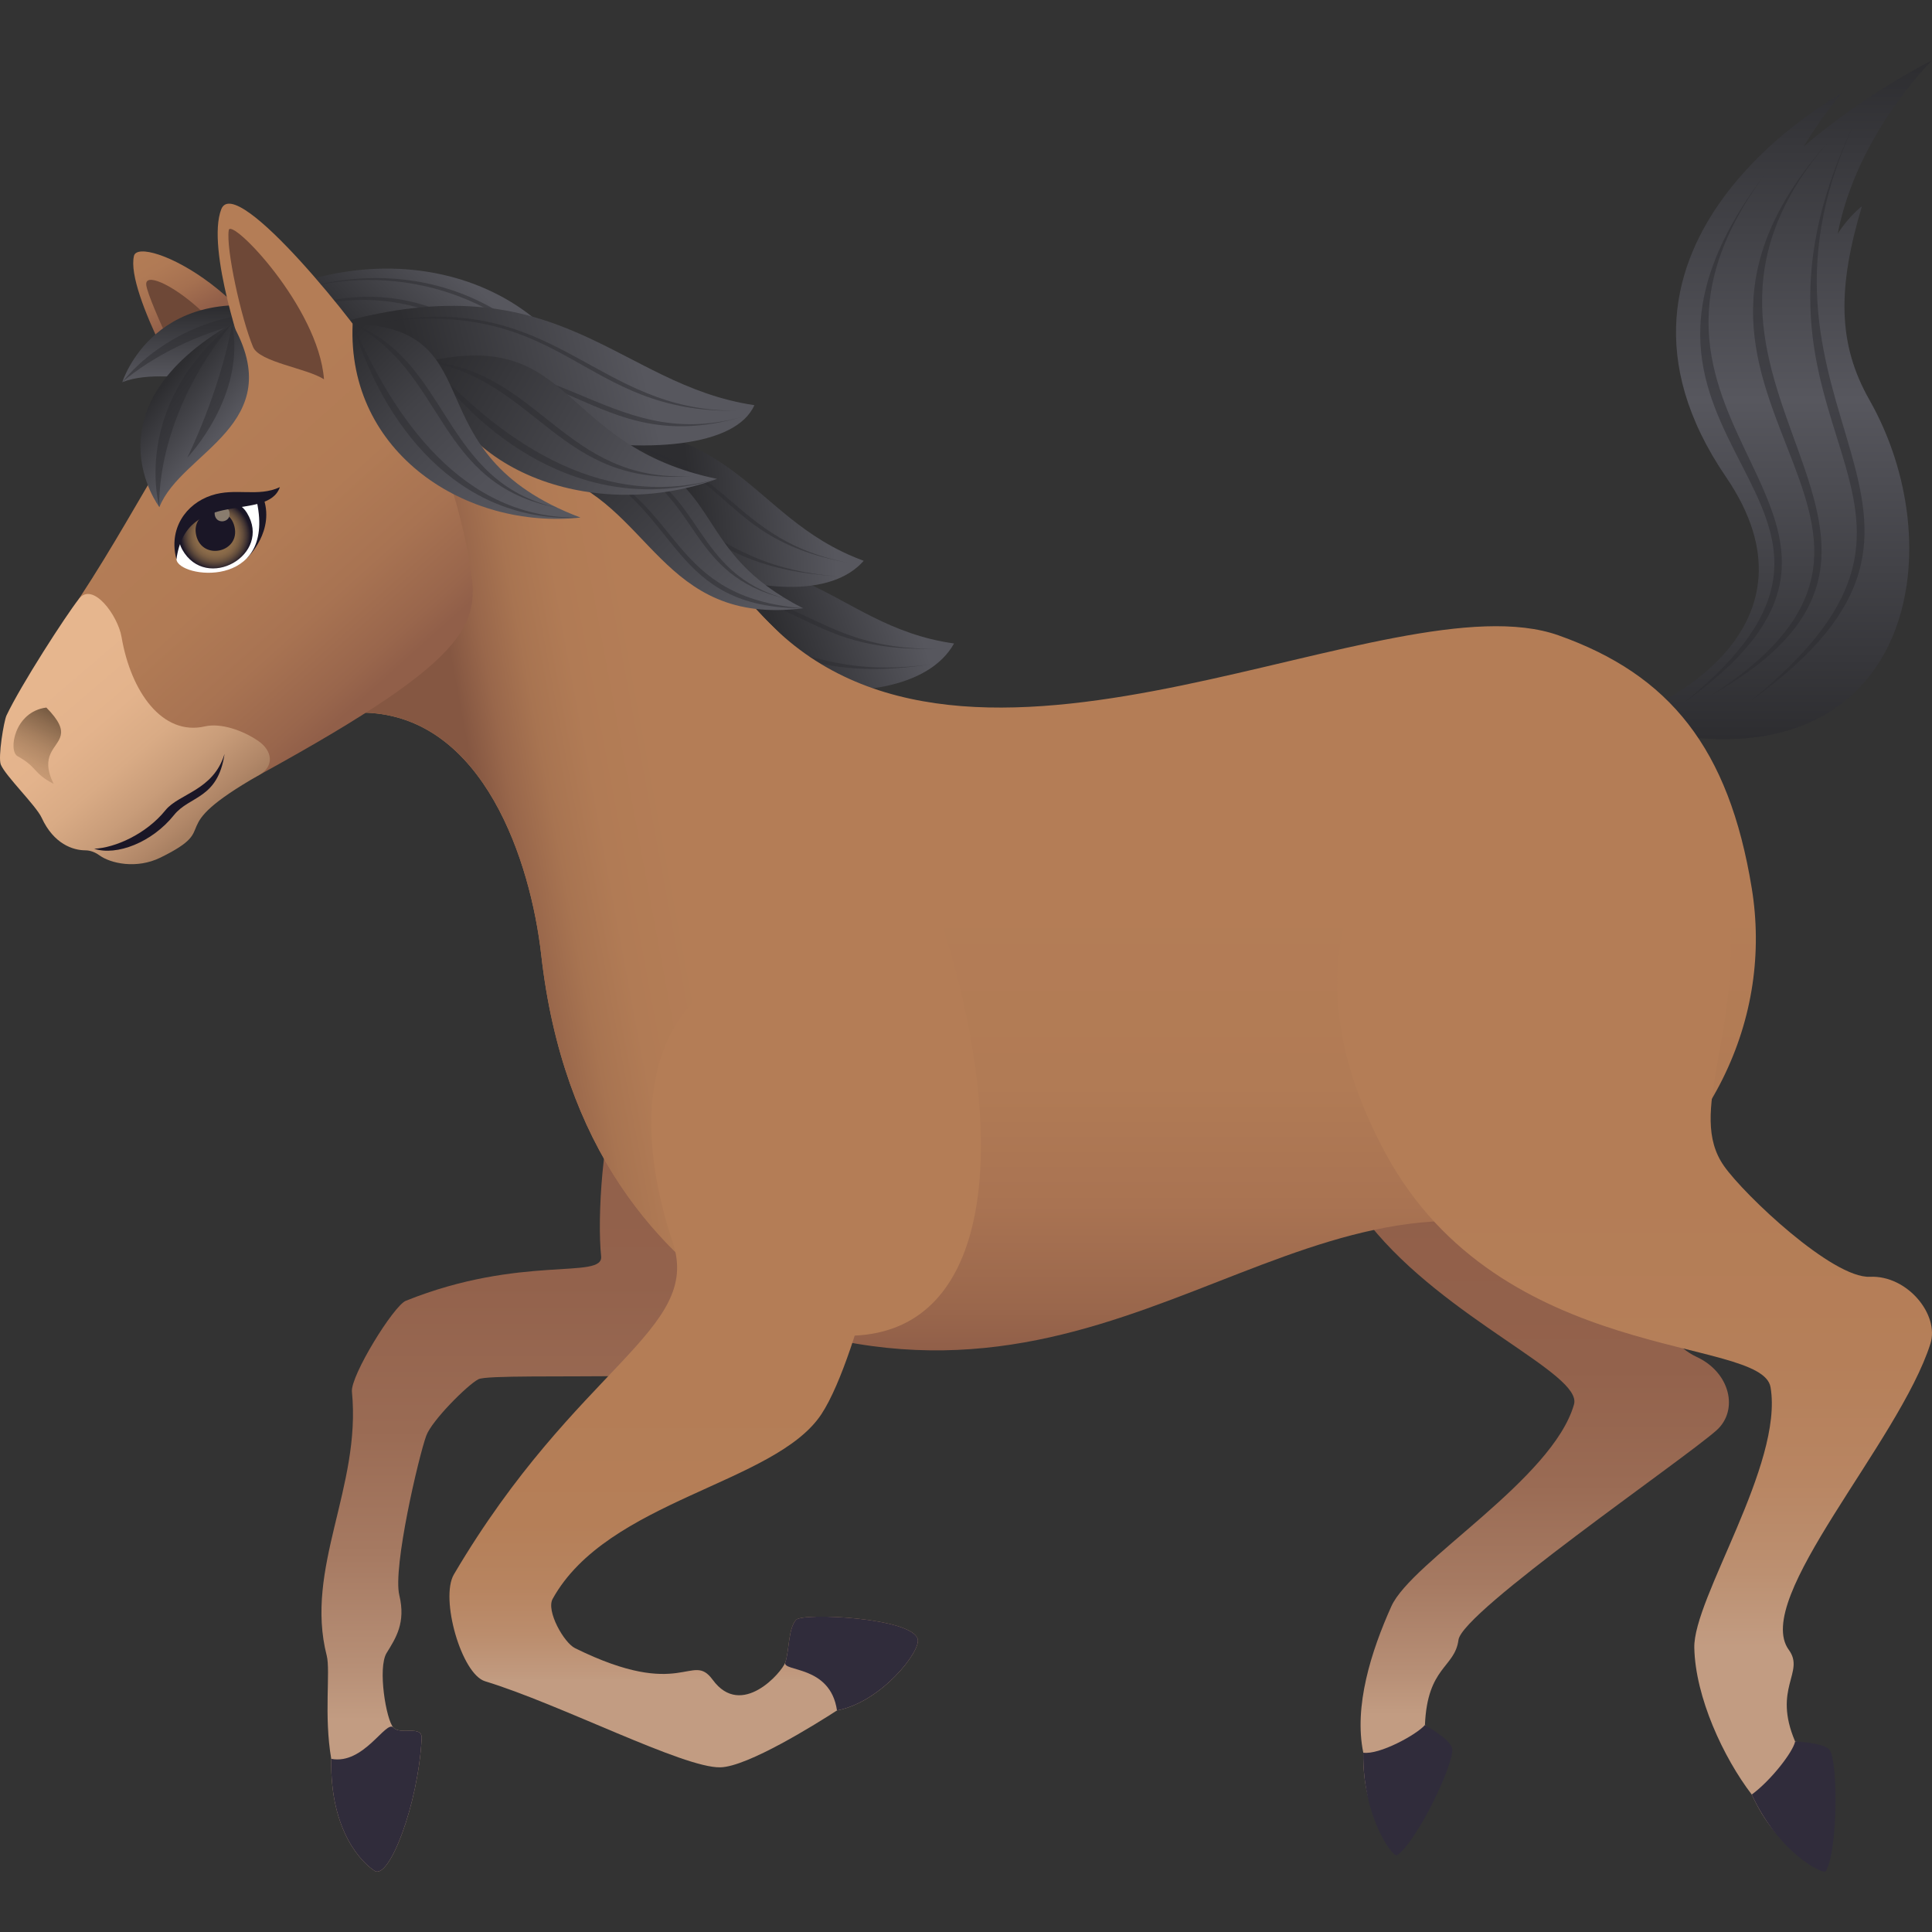 <svg xmlns="http://www.w3.org/2000/svg" xml:space="preserve" style="enable-background:new 0 0 64 64" viewBox="0 0 64 64"><rect x="0" y="0" width="64" height="64" fill="#333333" stroke="none"/><linearGradient id="a" x1="59.388" x2="59.388" y1="24.488" y2="2" gradientUnits="userSpaceOnUse"><stop offset="0" style="stop-color:#2d2d30"/><stop offset=".5" style="stop-color:#57575e"/><stop offset="1" style="stop-color:#2d2d30"/></linearGradient><path d="M61.677 6.834s-.417.31-.8.907C61.512 4.44 64 2 64 2s-2.15 1.057-4.253 2.853C60.404 3.77 61 3.098 61 3.098s-9.127 4.93-3.824 12.703c3.443 5.046-2.398 7.57-2.398 7.57l1.106 1.042c7.496.888 8.778-6.35 6.041-11.17-1.042-1.836-1.065-3.679-.247-6.409z" style="fill:url(#a)"/><path d="M55.778 23.278c8.37-6.74-4.167-8.463 2.685-17.5-6.278 8.5 6.037 11.296-2.685 17.5z" style="opacity:.5;fill:#2d2d30"/><path d="M57.998 23.213c8.342-6.776-1.455-8.793 3.39-19.046-4.394 9.61 5.306 12.806-3.39 19.046z" style="opacity:.5;fill:#2d2d30"/><path d="M56.704 23.019c9.027-5.831-3.674-9.936 3.907-18.37-6.964 7.947 5.414 13.11-3.907 18.37z" style="opacity:.5;fill:#2d2d30"/><linearGradient id="b" x1="25.578" x2="29.93" y1="20.74" y2="19.277" gradientUnits="userSpaceOnUse"><stop offset="0" style="stop-color:#2d2d30"/><stop offset="1" style="stop-color:#57575e"/></linearGradient><path d="M19.77 19.4c1.864 3.242 10.158 4.906 11.835 1.916-4.247-.595-5.066-4.225-11.836-1.915z" style="fill:url(#b)"/><path d="M21.13 19.365c5.752-.068 5.127 2.262 9.96 2.125-4.404.078-4.507-2.47-9.96-2.125zm-.423 1.672c5.75-.2 5.353 1.66 10.139.97-4.367.582-4.695-1.439-10.14-.97z" style="opacity:.5;fill:#2d2d30"/><linearGradient id="c" x1="22.832" x2="27.499" y1="16.747" y2="16.339" gradientUnits="userSpaceOnUse"><stop offset="0" style="stop-color:#2d2d30"/><stop offset="1" style="stop-color:#57575e"/></linearGradient><path d="M17.444 14.215c1.142 3.56 8.998 6.84 11.168 4.362-4.026-1.475-4.064-5.196-11.168-4.362z" style="fill:url(#c)"/><path d="M18.781 14.466c5.735.459 4.537 3.29 9.292 4.172-4.323-.85-3.83-4.015-9.292-4.172zm-.764 1.546c5.715.661 4.884 2.749 9.708 3.08-4.391-.35-4.255-2.73-9.708-3.08z" style="opacity:.5;fill:#2d2d30"/><linearGradient id="d" x1="13.366" x2="16.403" y1="13.179" y2="10.086" gradientUnits="userSpaceOnUse"><stop offset="0" style="stop-color:#2d2d30"/><stop offset="1" style="stop-color:#57575e"/></linearGradient><path d="M7.993 10.249c2.892 3.895 8.683 6.917 12.09 4.491-.947-5.536-7.236-7.375-12.09-4.491z" style="fill:url(#d)"/><path d="M10.142 9.546s4.8-1.579 8.701 2.87c-3.694-4.653-8.701-2.87-8.701-2.87z" style="opacity:.5;fill:#2d2d30"/><path d="M9.074 10.63s4.286-2.516 8.705 2.03c-4.256-4.81-8.705-2.03-8.705-2.03z" style="opacity:.5;fill:#2d2d30"/><linearGradient id="e" x1="13.961" x2="21.182" y1="13.422" y2="11.662" gradientUnits="userSpaceOnUse"><stop offset="0" style="stop-color:#2d2d30"/><stop offset="1" style="stop-color:#57575e"/></linearGradient><path d="M11.178 10.714c1.81 3.586 12.577 5.496 13.812 2.708-4.558-.675-6.414-4.79-13.812-2.708z" style="fill:url(#e)"/><path d="M12.691 10.658c6.133-.767 6.55 3.054 11.745 2.946-4.733.048-5.964-3.972-11.745-2.946z" style="opacity:.5;fill:#2d2d30"/><path d="M12.691 12.345c6.067-1.185 6.883 2.893 11.88 1.47-4.566 1.248-6.183-2.889-11.88-1.47z" style="opacity:.5;fill:#2d2d30"/><linearGradient id="f" x1="18.929" x2="18.929" y1="62" y2="35.267" gradientUnits="userSpaceOnUse"><stop offset=".188" style="stop-color:#c29c82"/><stop offset=".254" style="stop-color:#b78f76"/><stop offset=".394" style="stop-color:#a67a62"/><stop offset=".548" style="stop-color:#9a6b54"/><stop offset=".729" style="stop-color:#93624c"/><stop offset="1" style="stop-color:#915f49"/></linearGradient><path d="M12.41 61.974c.481.308 1.443-2.194 1.558-4.384.026-.463-.7-.1-.938-.363-.24-.262-.524-1.973-.224-2.468.304-.493.643-1.002.422-1.916-.222-.914.645-4.61.893-5.285.185-.503 1.364-1.68 1.725-1.868.508-.27 9.9.244 11.195-.816s-5.273-12.045-6.448-9.111c-.657 1.635-.809 4.625-.68 5.853.083.783-2.644-.064-6.469 1.474-.407.165-1.837 2.488-1.786 3.013.314 3.166-1.58 5.84-.834 8.745.127.504-.099 1.985.149 3.416-.047 2.447 1.058 3.469 1.437 3.71z" style="fill:url(#f)"/><path d="M12.41 61.974c.481.308 1.443-2.194 1.558-4.384.026-.463-.7-.1-.938-.363-.24-.262-.98 1.244-2.057 1.037-.047 2.447 1.058 3.469 1.437 3.71z" style="fill:#302c3b"/><linearGradient id="g" x1="51.172" x2="51.172" y1="60.789" y2="39.579" gradientUnits="userSpaceOnUse"><stop offset=".188" style="stop-color:#c29c82"/><stop offset=".254" style="stop-color:#b78f76"/><stop offset=".394" style="stop-color:#a67a62"/><stop offset=".548" style="stop-color:#9a6b54"/><stop offset=".729" style="stop-color:#93624c"/><stop offset="1" style="stop-color:#915f49"/></linearGradient><path d="M56.186 44.94c-1.134-.516-2.906-3.207-3.1-4.376-.36-2.17-6.848-.096-7.697.026 2.514 3.125 7.041 4.913 6.752 5.932-.706 2.487-5.382 5.203-6.05 6.688-.667 1.482-1.249 3.312-.93 4.85-.029 2.163.914 2.807 1.035 2.722.676-.472 1.652-2.48 1.564-2.95-.054-.302-.557-.689-.557-.689.08-1.941.99-1.89 1.111-2.82.123-.938 7.389-5.92 8.546-6.94.745-.664.459-1.928-.674-2.442z" style="fill:url(#g)"/><path d="M45.16 58.06c-.028 2.163.997 3.486 1.117 3.401.676-.471 1.915-3.073 1.828-3.542-.056-.303-.902-.776-.902-.776-.278.323-1.515.996-2.042.917z" style="fill:#302c3b"/><linearGradient id="h" x1="33.566" x2="33.566" y1="44.733" y2="26.506" gradientUnits="userSpaceOnUse"><stop offset="0" style="stop-color:#915f49"/><stop offset=".078" style="stop-color:#9a674c"/><stop offset=".264" style="stop-color:#a97352"/><stop offset=".484" style="stop-color:#b17b55"/><stop offset=".824" style="stop-color:#b47d56"/></linearGradient><path d="M58.029 29.423c-.756-4.64-2.723-7.072-6.4-8.376-5.522-1.956-19.059 6.453-25.98-.245-3.798-3.676-4.188-8.059-13.944-9.251-4.49-.55-2.813 11.94.411 12.057 3.922.14 5.467 4.96 5.813 8.02.716 6.348 3.812 9.971 7.317 12.058 11.667 4.194 17.605-5.777 26.625-2.614 4.941-2.889 6.846-7.425 6.158-11.649z" style="fill:url(#h)"/><linearGradient id="i" x1="15.089" x2="22.246" y1="28.782" y2="27.453" gradientUnits="userSpaceOnUse"><stop offset=".154" style="stop-color:#855742"/><stop offset=".308" style="stop-color:#99674b"/><stop offset=".484" style="stop-color:#a87451"/><stop offset=".691" style="stop-color:#b17b55"/><stop offset="1" style="stop-color:#b47d56"/></linearGradient><path d="M25.65 20.802c-3.799-3.676-4.19-8.059-13.945-9.251-4.49-.55-2.813 11.94.41 12.057 3.923.14 5.468 4.96 5.813 8.02.717 6.348 3.813 9.971 7.318 12.058 11.667 4.194 7.324-16.186.403-22.884z" style="fill:url(#i)"/><linearGradient id="j" x1="22.648" x2="22.648" y1="58.546" y2="32.233" gradientUnits="userSpaceOnUse"><stop offset=".109" style="stop-color:#c29c82"/><stop offset=".115" style="stop-color:#c19a7f"/><stop offset=".167" style="stop-color:#bb8d6d"/><stop offset=".227" style="stop-color:#b78460"/><stop offset=".306" style="stop-color:#b57f58"/><stop offset=".467" style="stop-color:#b47d56"/></linearGradient><path d="M22.287 41.16c.972 2.924-3.174 4.073-7.251 10.994-.466.792.25 3.302 1.033 3.54 2.487.757 6.575 2.88 7.791 2.851.905-.016 3.186-1.445 3.866-1.884 1.473-.277 2.782-1.965 2.675-2.363-.191-.712-3.808-.886-4.031-.638-.26.282-.223 1.027-.356 1.41-.109.32-1.452 1.88-2.405.575-.701-.959-.994.715-4.561-1.048-.367-.18-.96-1.231-.742-1.63 1.815-3.282 7.375-3.806 8.903-6.119.664-1.003 1.344-3.26 1.627-4.47 3.187-13.67-10.453-12.976-6.55-1.218z" style="fill:url(#j)"/><path d="M27.726 56.66c1.473-.276 2.782-1.964 2.675-2.362-.191-.712-3.808-.886-4.031-.638-.26.282-.223 1.027-.356 1.41-.109.32 1.492.073 1.712 1.59z" style="fill:#302c3b"/><linearGradient id="k" x1="54.148" x2="54.148" y1="61.449" y2="24.772" gradientUnits="userSpaceOnUse"><stop offset=".188" style="stop-color:#c29c82"/><stop offset=".255" style="stop-color:#bc9071"/><stop offset=".343" style="stop-color:#b88562"/><stop offset=".446" style="stop-color:#b57f59"/><stop offset=".6" style="stop-color:#b47d56"/></linearGradient><path d="M45.91 38.229c3.811 7.005 12.452 6.012 12.742 7.726.431 2.554-2.564 6.993-2.526 8.63.035 1.635.96 3.63 1.903 4.862.9 1.953 2.021 2.097 2.093 1.966.403-.733.42-2.979.14-3.36-.179-.247-.796-.364-.796-.364-.758-1.776.338-2.287-.209-3.035-1.228-1.685 3.65-6.877 4.69-10.14.307-.965-.767-2.276-2.003-2.219-1.238.057-4.16-2.709-4.833-3.668-1.252-1.781.586-4.272.162-8.697-.969-10.085-18.243-4.35-11.362 8.299z" style="fill:url(#k)"/><path d="M58.029 59.447c.9 1.953 2.385 2.669 2.457 2.538.403-.732.401-3.632.122-4.014-.179-.246-1.142-.282-1.142-.282-.068.342-.794 1.284-1.437 1.758z" style="fill:#302c3b"/><linearGradient id="l" x1="8.537" x2="13.129" y1="-72.348" y2="-65.582" gradientTransform="rotate(-10.241 499.861 -88.75)" gradientUnits="userSpaceOnUse"><stop offset="0" style="stop-color:#2d2d30"/><stop offset="1" style="stop-color:#57575e"/></linearGradient><path d="M26.604 20.15c-3.716-1.899-2.478-4.02-6.112-5.394-.693.057-2.848.757-2.314.91 3.391.98 3.69 5.082 8.426 4.484z" style="fill:url(#l)"/><path d="M26.037 19.837c-3.269-.783-2.81-3.337-5.409-4.545 2.694.92 2.296 3.707 5.409 4.545z" style="opacity:.5;fill:#2d2d30"/><path d="M26.604 20.15c-4.397.003-4.041-3.187-7.23-4.766 3.273 1.328 2.729 4.403 7.23 4.766z" style="opacity:.5;fill:#2d2d30"/><linearGradient id="m" x1="26.522" x2="31.616" y1="-172.739" y2="-165.233" gradientTransform="rotate(-25.551 428.162 -53.52)" gradientUnits="userSpaceOnUse"><stop offset="0" style="stop-color:#2d2d30"/><stop offset="1" style="stop-color:#57575e"/></linearGradient><path d="M23.755 15.864c-5.285-1.1-4.678-4.995-9.581-3.893 1.058 3.984 5.864 5.254 9.581 3.893z" style="fill:url(#m)"/><path d="M22.878 15.768c-4.333.36-5.06-3.115-8.704-3.797 3.67.291 4.541 4.026 8.704 3.797z" style="opacity:.5;fill:#2d2d30"/><path d="M23.755 15.864c-4.131 1.271-7.652-1.176-9.581-3.893 2.269 2.446 5.579 5.003 9.581 3.893z" style="opacity:.5;fill:#2d2d30"/><linearGradient id="n" x1="-10.114" x2="-11.174" y1="11.02" y2="8.201" gradientTransform="rotate(-8.27 -5.926 -104.337)" gradientUnits="userSpaceOnUse"><stop offset="0" style="stop-color:#915f49"/><stop offset=".007" style="stop-color:#925f49"/><stop offset=".328" style="stop-color:#a57050"/><stop offset=".656" style="stop-color:#b07a55"/><stop offset="1" style="stop-color:#b47d56"/></linearGradient><path d="M4.438 8.477c.175-.736 4.738 1.296 5.605 5.673.06.281-2.102.31-3.55-.495 0 0-2.345-3.957-2.055-5.178z" style="fill:url(#n)"/><path d="M4.845 9.434c-.09-.781 3.337 1.33 3.886 4.371.037.195-1.214.174-2.207-.54 0 0-1.614-3.266-1.68-3.83z" style="fill:#6e4837"/><linearGradient id="o" x1="88.306" x2="89.698" y1="-27.044" y2="-25.11" gradientTransform="rotate(36.182 -9.366 -132.923)" gradientUnits="userSpaceOnUse"><stop offset="0" style="stop-color:#2d2d30"/><stop offset="1" style="stop-color:#57575e"/></linearGradient><path d="M9.854 10.38c-1.449 3.254-4.054 1.588-5.802 2.28 0 0 1.087-3.542 5.802-2.28z" style="fill:url(#o)"/><path d="M4.052 12.66s1.923-2.636 5.802-2.28c-3.757.356-5.802 2.28-5.802 2.28zm1.711-.446s2.192-.677 4.091-1.834c-1.534 1.782-4.09 1.834-4.09 1.834z" style="opacity:.5;fill:#2d2d30"/><linearGradient id="p" x1="-21.948" x2="-17.226" y1="-40.064" y2="-31.421" gradientTransform="rotate(-13.226 231.457 -132.182)" gradientUnits="userSpaceOnUse"><stop offset="0" style="stop-color:#b47d56"/><stop offset=".396" style="stop-color:#b17b55"/><stop offset=".674" style="stop-color:#a87352"/><stop offset=".914" style="stop-color:#99664c"/><stop offset="1" style="stop-color:#915f49"/></linearGradient><path d="M12.573 12.003c-.468-.921-4.76-6.312-5.243-5.072-.512 1.313.787 4.99.787 4.99-2.008 1.445-3.177 4.375-5.502 7.916-.719 1.095 1.222 8.438 5.974 5.833 7.354-4.032 7.317-5.084 6.943-7.171-.87-4.865-2.96-6.496-2.96-6.496z" style="fill:url(#p)"/><linearGradient id="q" x1="-17.867" x2="-21.192" y1="26.39" y2="20.592" gradientTransform="rotate(-10.673 .275 -102.795)" gradientUnits="userSpaceOnUse"><stop offset="0" style="stop-color:#a88062"/><stop offset=".06" style="stop-color:#b18768"/><stop offset=".259" style="stop-color:#c89c79"/><stop offset=".473" style="stop-color:#d9ab85"/><stop offset=".707" style="stop-color:#e3b38c"/><stop offset="1" style="stop-color:#e6b68e"/></linearGradient><path d="M4.027 21.104c-.123-.72-.954-1.849-1.412-1.267-.444.565-1.923 2.856-2.4 3.864-.088.188-.287 1.39-.188 1.628.157.379 1.17 1.36 1.354 1.762.4.872 1.044 1.075 1.438 1.077.177 0 .337.067.476.167.364.264 1.224.465 2.022.073 2.13-1.048-.028-.849 3.272-2.738.506-.29.438-.803-.038-1.128-.521-.355-1.24-.599-1.764-.479-1.412.323-2.453-1.152-2.76-2.96z" style="fill:url(#q)"/><linearGradient id="r" x1="-23.006" x2="-21.458" y1="23.62" y2="21.635" gradientTransform="rotate(-10.673 .275 -102.795)" gradientUnits="userSpaceOnUse"><stop offset="0" style="stop-color:#c79973;stop-opacity:.8"/><stop offset=".184" style="stop-color:#be926d;stop-opacity:.837"/><stop offset=".484" style="stop-color:#a67f5e;stop-opacity:.897"/><stop offset=".861" style="stop-color:#7e6046;stop-opacity:.972"/><stop offset="1" style="stop-color:#6e533c"/></linearGradient><path d="M1.777 25.968c-.707-.373-.509-.533-1.198-.92-.31-.174-.106-1.475.956-1.609.876.887.35 1.06.138 1.53-.102.226-.131.522.104 1z" style="fill:url(#r)"/><linearGradient id="s" x1="-21.795" x2="-20.344" y1="-42.779" y2="-40.761" gradientTransform="rotate(-13.226 231.457 -132.182)" gradientUnits="userSpaceOnUse"><stop offset="0" style="stop-color:#2d2d30"/><stop offset="1" style="stop-color:#57575e"/></linearGradient><path d="M7.69 10.714C9.613 14.071 6 14.964 5.28 16.8c0 0-2.478-3.271 2.41-6.085z" style="fill:url(#s)"/><path d="M5.28 16.8s-.97-3.304 2.41-6.086C5.075 13.888 5.28 16.8 5.28 16.8z" style="opacity:.5;fill:#2d2d30"/><path d="M6.204 15.16s1.083-2.173 1.486-4.446c.472 2.416-1.486 4.446-1.486 4.446z" style="opacity:.5;fill:#2d2d30"/><path d="M7.439 24.973c-.225 1.506-1.158 1.38-1.676 2.028-.722.903-1.899 1.36-2.644 1.115.691-.029 1.723-.485 2.36-1.274.453-.56 1.588-.65 1.96-1.869z" style="fill:#1a1626"/><path d="M7.577 7.625c.073-.44 2.971 2.542 3.156 4.94-.573-.372-2.14-.564-2.351-1.073-.396-.951-.902-3.27-.804-3.867z" style="fill:#6e4837"/><path d="m7.513 16.817.67 1.67s.968-.91.52-2.053c0 0-.688.098-1.19.383z" style="fill:#1a1626"/><path d="M8.512 16.637c.61 2.92-2.613 2.515-2.667 1.89-.176-2.028 2.59-2.259 2.667-1.89z" style="fill:#fff"/><radialGradient id="t" cx="-47.902" cy="-61.488" r="1.143" gradientTransform="matrix(.879 -.507 .508 .864 80.483 46.575)" gradientUnits="userSpaceOnUse"><stop offset=".495" style="stop-color:#8c6c49"/><stop offset=".581" style="stop-color:#876848"/><stop offset=".679" style="stop-color:#7a5e43"/><stop offset=".782" style="stop-color:#634d3c"/><stop offset=".889" style="stop-color:#433533"/><stop offset=".999" style="stop-color:#1b1626"/><stop offset="1" style="stop-color:#1a1626"/></radialGradient><path d="M8.18 16.989c.85 1.388-1.35 2.634-2.144 1.214-.606-1.083 1.517-2.238 2.144-1.214z" style="fill:url(#t)"/><path d="M7.768 17.446c.203.85-1.064 1.143-1.267.293-.203-.847 1.065-1.14 1.267-.293z" style="fill:#1a1626"/><path d="M7.6 16.966c.078.322-.405.433-.482.111-.077-.32.406-.432.483-.111z" style="fill:#897c6e"/><path d="M9.272 16.137c-.725.34-1.47.011-2.264.272-.86.282-1.433 1.119-1.163 2.118.327-2.405 3.003-1.203 3.427-2.39z" style="fill:#1a1626"/><linearGradient id="u" x1="2.199" x2="7.105" y1="-72.912" y2="-65.684" gradientTransform="rotate(-9.543 510.343 -87.35)" gradientUnits="userSpaceOnUse"><stop offset="0" style="stop-color:#2d2d30"/><stop offset=".35" style="stop-color:#424247"/><stop offset=".724" style="stop-color:#515158"/><stop offset="1" style="stop-color:#57575e"/></linearGradient><path d="M19.23 17.145c-5.678-2.145-2.789-6.263-7.548-6.423-.197 4.301 3.787 6.833 7.548 6.423z" style="fill:url(#u)"/><path d="M18.463 16.82c-4.028-.762-3.68-4.462-6.781-6.098 3.24 1.248 2.945 5.248 6.781 6.098z" style="opacity:.5;fill:#2d2d30"/><path d="M19.23 17.145c-4.11.211-6.589-3.177-7.548-6.423 1.345 3.061 3.601 6.505 7.548 6.423z" style="opacity:.5;fill:#2d2d30"/></svg>